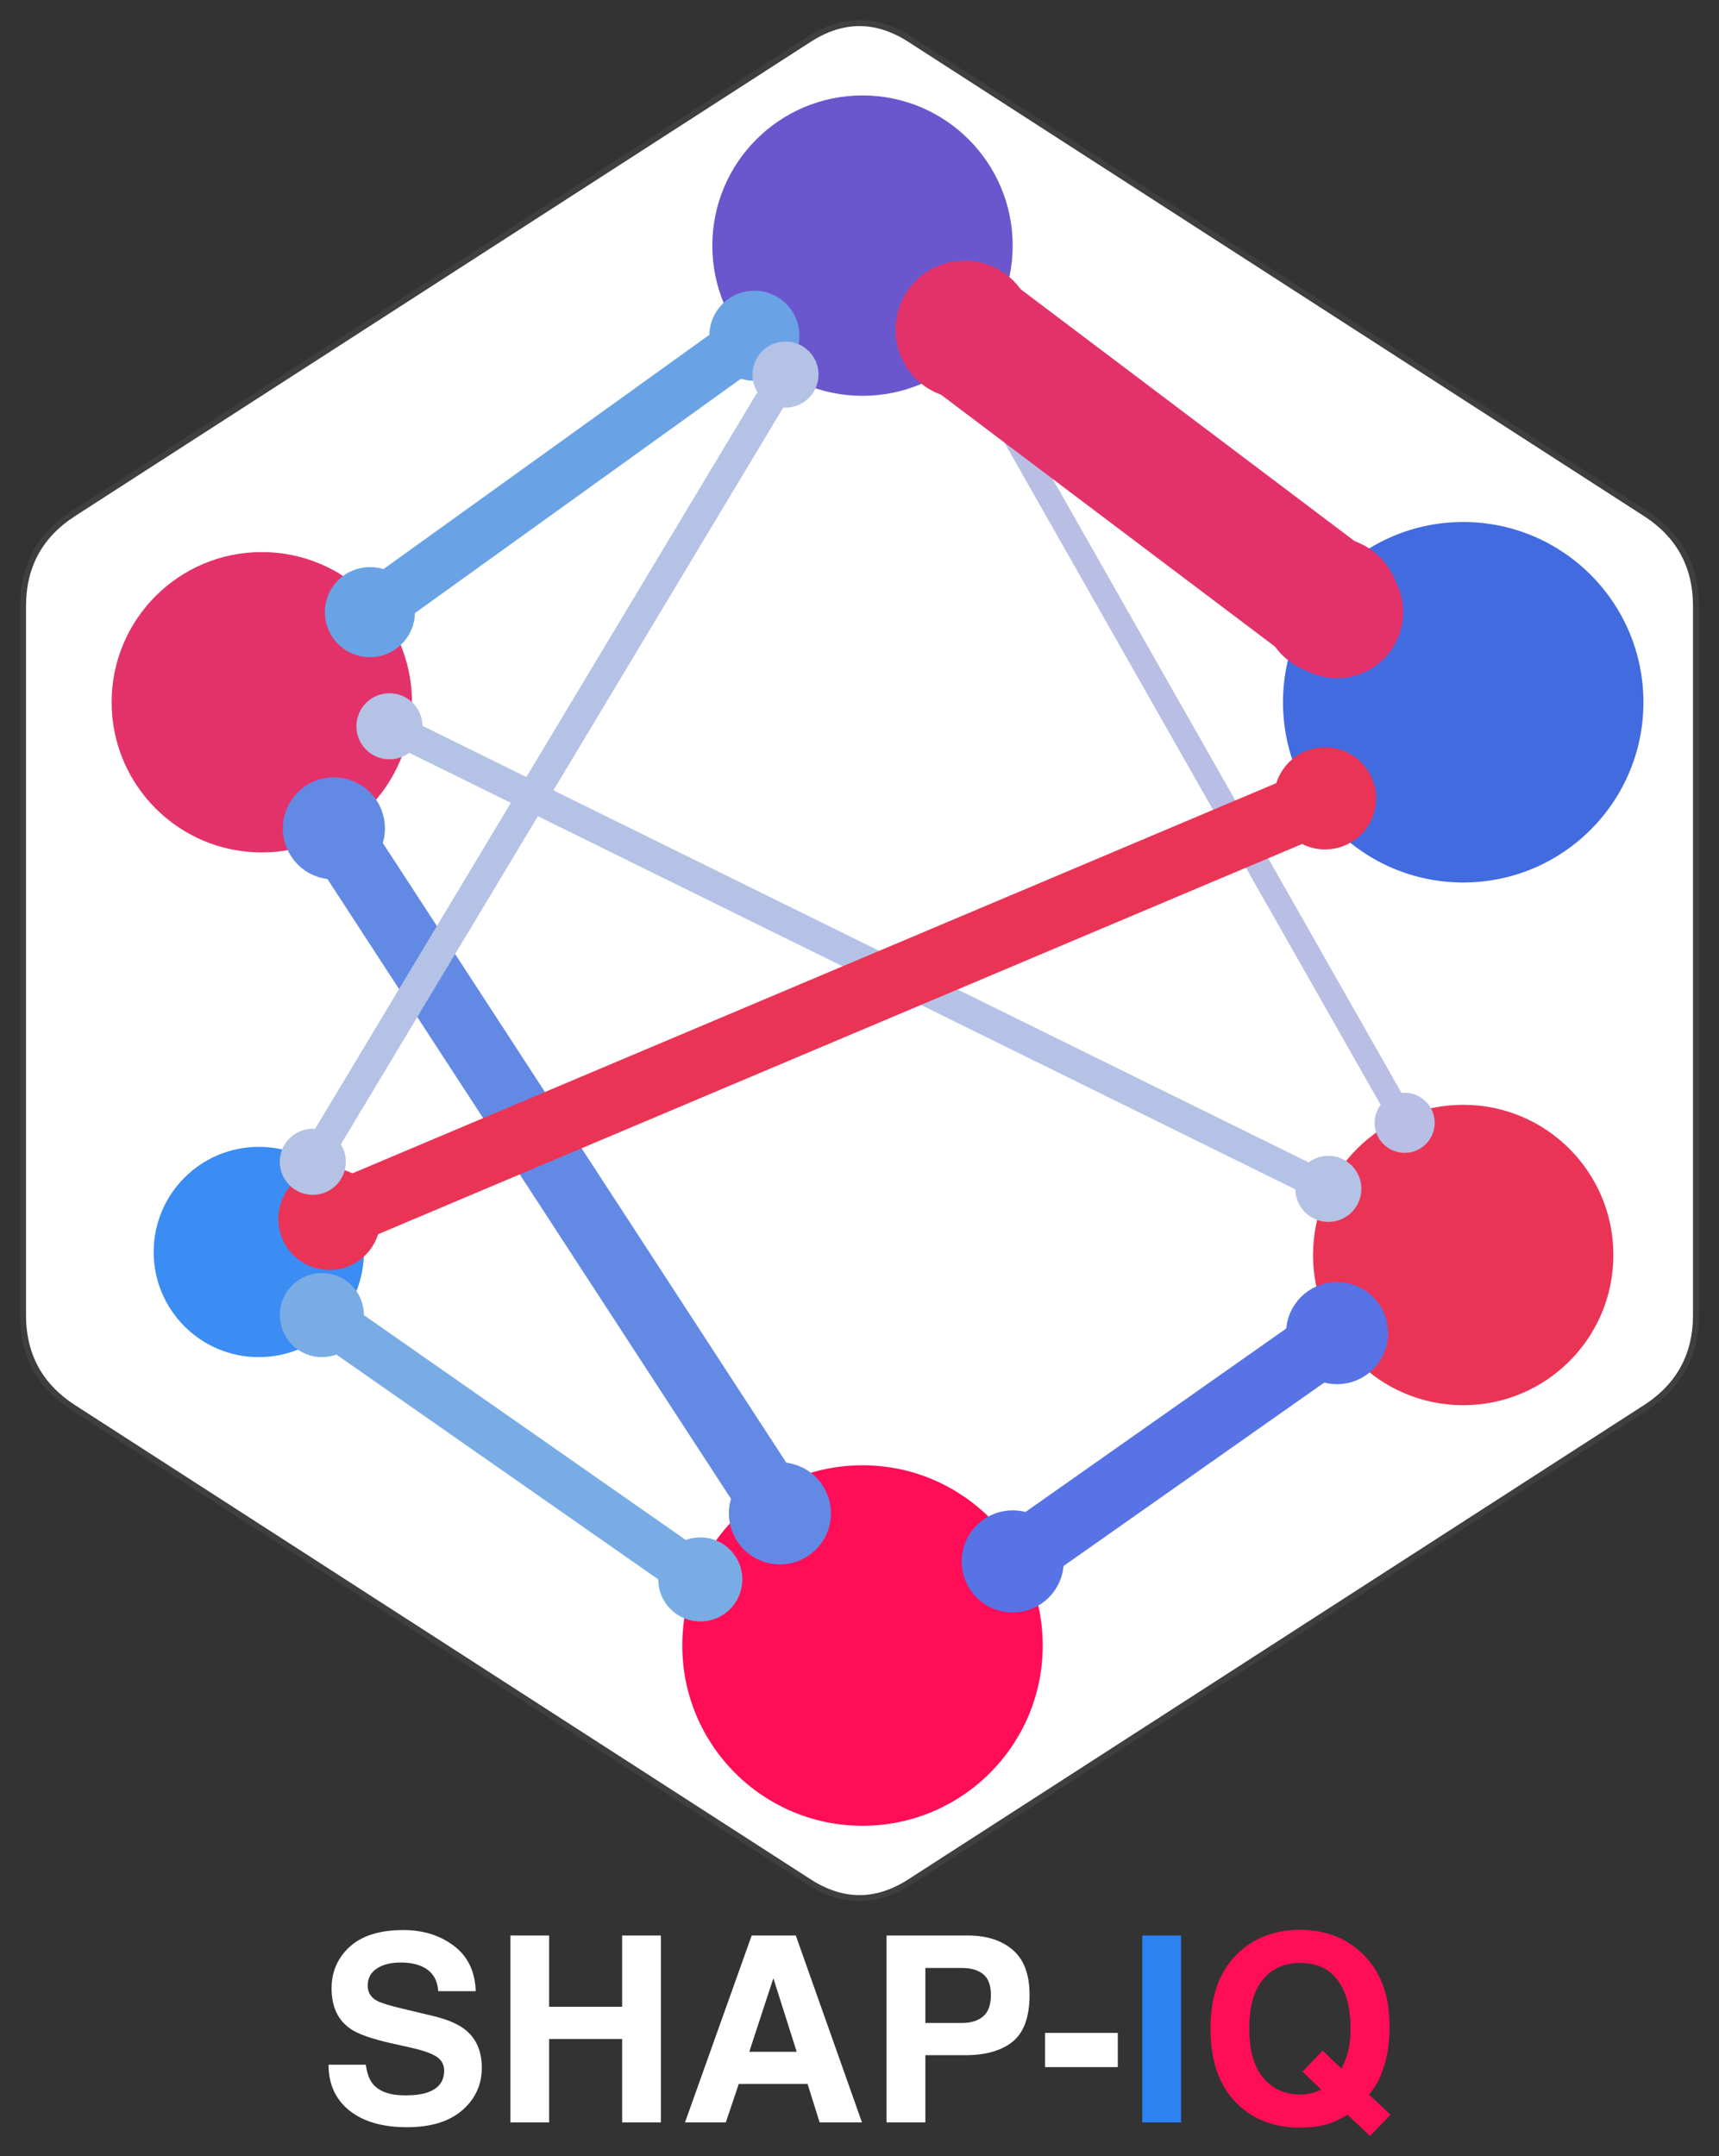 <?xml version="1.0" encoding="UTF-8" standalone="no"?>
<svg
   version="1.1"
   width="282.504"
   height="354.288"
   viewBox="-0.5 -0.5 282.504 354.288"
   id="svg27"
   xmlns="http://www.w3.org/2000/svg"
   xmlns:svg="http://www.w3.org/2000/svg">
  <rect x="-0.5" y="-0.5" width="282.504" height="354.288" fill="#333333" stroke="none"/>
  <defs
     id="defs1" />
  <g
     id="g26"
     transform="translate(26.33,131.327)">
    <g
       id="g2"
       transform="translate(2.5,2.5)">
      <g
         id="g10"
         transform="translate(15.261,19.344)">
        <g
           id="g34"
           transform="translate(-41.052,-152.83)">
          <path
             d="m 206.444,44.575 60.437,38.956 q 8.303,5.351 8.303,15.223 V 215.245 q 0,9.872 -8.303,15.223 l -120.865,77.901 q -8.303,5.351 -16.605,0 L 8.546,230.468 Q 0.244,225.117 0.244,215.245 V 98.753 q 0,-9.872 8.303,-15.223 L 129.411,5.629 q 8.303,-5.351 16.605,0 z"
             fill="#ffffff"
             stroke="#c9c9c9"
             stroke-miterlimit="10"
             pointer-events="all"
             id="path1"
             style="stroke:#3f3f3f;stroke-width:0.987;stroke-opacity:1" />
          <circle
             cx="-39.52"
             cy="138.207"
             fill="#6a57cd"
             stroke="none"
             transform="rotate(-90)"
             pointer-events="all"
             id="ellipse1"
             r="24.68"
             style="stroke-width:0.987" />
          <circle
             cx="-205.373"
             cy="236.929"
             fill="#ea3456"
             stroke="none"
             transform="rotate(-90)"
             pointer-events="all"
             id="ellipse2"
             r="24.68"
             style="stroke-width:0.987" />
          <path
             d="M 154.723,55.918 225.843,181.078"
             fill="none"
             stroke="#b9bee5"
             stroke-width="3.949"
             stroke-miterlimit="10"
             pointer-events="stroke"
             id="path2" />
          <circle
             cx="153.262"
             cy="53.341"
             fill="#b9bee5"
             stroke="#b9bee5"
             stroke-width="3.949"
             pointer-events="all"
             id="ellipse3"
             r="2.962" />
          <circle
             cx="227.304"
             cy="183.654"
             fill="#b9bee5"
             stroke="#b9bee5"
             stroke-width="3.949"
             pointer-events="all"
             id="ellipse4"
             r="2.962" />
          <circle
             cx="-269.542"
             cy="138.207"
             fill="#ff0d57"
             stroke="none"
             transform="rotate(-90)"
             pointer-events="all"
             id="ellipse5"
             r="29.617"
             style="stroke-width:0.987" />
          <circle
             cx="-204.879"
             cy="38.992"
             fill="#3b8cf3"
             stroke="none"
             transform="rotate(-90)"
             pointer-events="all"
             id="ellipse6"
             r="17.276"
             style="stroke-width:0.987" />
          <circle
             cx="-114.549"
             cy="39.486"
             fill="#e3326a"
             stroke="none"
             transform="rotate(-90)"
             pointer-events="all"
             id="ellipse7"
             r="24.68"
             style="stroke-width:0.987" />
          <circle
             cx="-114.549"
             cy="236.929"
             fill="#426be0"
             stroke="none"
             transform="rotate(-90)"
             pointer-events="all"
             id="ellipse8"
             r="29.617"
             style="stroke-width:0.987" />
          <path
             d="M 214.815,98.457 155.385,53.638"
             fill="none"
             stroke="#e3326a"
             stroke-width="21.719"
             stroke-miterlimit="10"
             pointer-events="stroke"
             id="path8" />
          <circle
             cx="215.21"
             cy="98.753"
             fill="#e3326a"
             stroke="#e3326a"
             stroke-width="21.719"
             pointer-events="all"
             id="ellipse9"
             r="0.494" />
          <circle
             cx="154.99"
             cy="53.341"
             fill="#e3326a"
             stroke="#e3326a"
             stroke-width="21.719"
             pointer-events="all"
             id="ellipse10"
             r="0.494" />
          <path
             d="M 118.029,56.056 59.664,98.013"
             fill="none"
             stroke="#69a3e5"
             stroke-width="8.885"
             stroke-miterlimit="10"
             pointer-events="stroke"
             id="path10" />
          <circle
             cx="120.437"
             cy="54.329"
             fill="#69a3e5"
             stroke="#69a3e5"
             stroke-width="8.885"
             pointer-events="all"
             id="ellipse11"
             r="2.962" />
          <circle
             cx="57.255"
             cy="99.741"
             fill="#69a3e5"
             stroke="#69a3e5"
             stroke-width="8.885"
             pointer-events="all"
             id="ellipse12"
             r="2.962" />
          <path
             d="M 52.951,137.758 123.014,245.345"
             fill="none"
             stroke="#628ae5"
             stroke-width="10.859"
             stroke-miterlimit="10"
             pointer-events="stroke"
             id="path12" />
          <circle
             cx="51.332"
             cy="135.281"
             fill="#628ae5"
             stroke="#628ae5"
             stroke-width="10.859"
             pointer-events="all"
             id="ellipse13"
             r="2.962" />
          <circle
             cx="124.633"
             cy="247.823"
             fill="#628ae5"
             stroke="#628ae5"
             stroke-width="10.859"
             pointer-events="all"
             id="ellipse14"
             r="2.962" />
          <path
             d="m 213.779,219.915 -48.472,34.099"
             fill="none"
             stroke="#5773e5"
             stroke-width="10.859"
             stroke-miterlimit="10"
             pointer-events="stroke"
             id="path14" />
          <circle
             cx="216.198"
             cy="218.207"
             fill="#5773e5"
             stroke="#5773e5"
             stroke-width="10.859"
             pointer-events="all"
             id="ellipse15"
             r="2.962" />
          <circle
             cx="162.888"
             cy="255.721"
             fill="#5773e5"
             stroke="#5773e5"
             stroke-width="10.859"
             pointer-events="all"
             id="ellipse16"
             r="2.962" />
          <path
             d="M 109.124,256.985 51.786,216.943"
             fill="none"
             stroke="#79ace5"
             stroke-width="7.898"
             stroke-miterlimit="10"
             pointer-events="stroke"
             id="path16" />
          <circle
             cx="111.552"
             cy="258.683"
             fill="#79ace5"
             stroke="#79ace5"
             stroke-width="7.898"
             pointer-events="all"
             id="ellipse17"
             r="2.962" />
          <circle
             cx="49.358"
             cy="215.245"
             fill="#79ace5"
             stroke="#79ace5"
             stroke-width="7.898"
             pointer-events="all"
             id="ellipse18"
             r="2.962" />
          <path
             d="M 63.12,119.811 212.11,193.201"
             fill="none"
             stroke="#b3c2e5"
             stroke-width="4.936"
             stroke-miterlimit="10"
             pointer-events="stroke"
             id="path18" />
          <circle
             cx="60.464"
             cy="118.498"
             fill="#b3c2e5"
             stroke="#b3c2e5"
             stroke-width="4.936"
             pointer-events="all"
             id="ellipse19"
             r="2.962" />
          <circle
             cx="214.766"
             cy="194.504"
             fill="#b3c2e5"
             stroke="#b3c2e5"
             stroke-width="4.936"
             pointer-events="all"
             id="ellipse20"
             r="2.962" />
          <path
             d="M 211.498,131.499 53.316,198.295"
             fill="none"
             stroke="#ea3456"
             stroke-width="10.859"
             stroke-miterlimit="10"
             pointer-events="stroke"
             id="path20" />
          <circle
             cx="214.223"
             cy="130.344"
             fill="#ea3456"
             stroke="#ea3456"
             stroke-width="10.859"
             pointer-events="all"
             id="ellipse21"
             r="2.962" />
          <circle
             cx="50.592"
             cy="199.45"
             fill="#ea3456"
             stroke="#ea3456"
             stroke-width="10.859"
             pointer-events="all"
             id="ellipse22"
             r="2.962" />
          <path
             d="M 124.031,63.243 49.397,187.524"
             fill="none"
             stroke="#b3c2e5"
             stroke-width="4.936"
             stroke-miterlimit="10"
             pointer-events="stroke"
             id="path22" />
          <circle
             cx="125.551"
             cy="60.706"
             fill="#b3c2e5"
             stroke="#b3c2e5"
             stroke-width="4.936"
             pointer-events="all"
             id="ellipse23"
             r="2.962" />
          <circle
             cx="47.867"
             cy="190.061"
             fill="#b3c2e5"
             stroke="#b3c2e5"
             stroke-width="4.936"
             pointer-events="all"
             id="ellipse24"
             r="2.962" />
          <circle
             cx="154.99"
             cy="53.341"
             fill="#e3326a"
             stroke="none"
             pointer-events="all"
             id="ellipse25"
             r="10.859"
             style="stroke-width:0.987" />
          <circle
             cx="216.198"
             cy="99.741"
             fill="#e3326a"
             stroke="none"
             pointer-events="all"
             id="ellipse26"
             r="10.859"
             style="stroke-width:0.987" />
        </g>
        <g
           id="g9"
           transform="translate(-7.037)">
          <path
             d="m 29.063,190.63 q 2.271,0 3.688,-0.5 2.688,-0.958 2.688,-3.562 0,-1.521 -1.333,-2.354 -1.333,-0.812 -4.188,-1.438 l -3.25,-0.729 q -4.792,-1.083 -6.625,-2.354 -3.104,-2.125 -3.104,-6.646 0,-4.125 3,-6.854 3,-2.729 8.813,-2.729 4.854,0 8.271,2.583 3.438,2.562 3.604,7.458 h -6.167 q -0.167,-2.771 -2.417,-3.938 -1.5,-0.771 -3.729,-0.771 -2.479,0 -3.958,1 -1.479,1 -1.479,2.792 0,1.646 1.458,2.458 0.938,0.542 4,1.271 l 5.292,1.271 q 3.479,0.833 5.25,2.229 2.75,2.167 2.75,6.271 0,4.208 -3.229,7 -3.208,2.771 -9.083,2.771 -6,0 -9.438,-2.729 -3.438,-2.75 -3.438,-7.542 h 6.125 q 0.292,2.104 1.146,3.146 1.563,1.896 5.354,1.896 z"
             id="text9"
             style="font-weight:bold;font-size:42.667px;font-family:Helvetica;-inkscape-font-specification:'Helvetica, Bold';fill:#ffffff;fill-opacity:1"
             aria-label="S" />
          <path
             d="M 64.688,195.068 V 181.36 H 52.688 v 13.708 h -6.354 v -30.708 h 6.354 v 11.708 h 12 v -11.708 h 6.375 v 30.708 z"
             id="text8"
             style="font-weight:bold;font-size:42.667px;font-family:Helvetica;-inkscape-font-specification:'Helvetica, Bold';fill:#ffffff;fill-opacity:1"
             aria-label="H" />
          <path
             d="M 95.167,188.755 H 83.854 l -2.125,6.312 h -6.708 l 10.958,-30.708 h 7.25 L 104.104,195.068 h -6.958 z m -1.792,-5.292 -3.833,-12.083 -3.958,12.083 z"
             id="text7"
             style="font-weight:bold;font-size:42.667px;font-family:Helvetica;-inkscape-font-specification:'Helvetica, Bold';fill:#ffffff;fill-opacity:1"
             aria-label="A" />
          <path
             d="m 121.042,184.026 h -6.521 v 11.042 h -6.375 v -30.708 h 13.375 q 4.625,0 7.375,2.375 2.75,2.375 2.75,7.354 0,5.438 -2.75,7.688 -2.75,2.25 -7.854,2.25 z m 3,-6.396 q 1.25,-1.104 1.25,-3.5 0,-2.396 -1.271,-3.417 -1.25,-1.021 -3.521,-1.021 h -5.979 v 9.042 h 5.979 q 2.271,0 3.542,-1.104 z"
             id="text6"
             style="font-weight:bold;font-size:42.667px;font-family:Helvetica;-inkscape-font-specification:'Helvetica, Bold';fill:#ffffff;fill-opacity:1"
             aria-label="P" />
          <path
             d="m 134.188,180.36 h 11.958 v 5.625 h -11.958 z"
             id="text5"
             style="font-weight:bold;font-size:42.667px;font-family:Helvetica;-inkscape-font-specification:'Helvetica, Bold';fill:#ffffff;fill-opacity:1"
             aria-label="-" />
          <path
             d="m 150.167,164.36 h 6.375 v 30.708 h -6.375 z"
             id="text4"
             style="font-weight:bold;font-size:42.667px;font-family:Helvetica;-inkscape-font-specification:'Helvetica, Bold';fill:#2b83f2;fill-opacity:1"
             aria-label="I" />
          <path
             d="m 180.979,195.235 q -2.062,0.688 -4.938,0.688 -6,0 -9.917,-3.583 -4.75,-4.312 -4.75,-12.667 0,-8.417 4.875,-12.729 3.979,-3.521 9.896,-3.521 5.958,0 10,3.729 4.667,4.313 4.667,12.063 0,4.104 -1,6.875 -0.812,2.646 -2.396,4.396 l 3.542,3.313 -3.354,3.5 -3.708,-3.5 q -1.688,1.021 -2.917,1.438 z m -1.375,-5.542 -3.104,-2.958 3.312,-3.458 3.104,2.958 q 0.729,-1.5 1.021,-2.625 0.458,-1.688 0.458,-3.938 0,-5.167 -2.125,-7.979 -2.104,-2.833 -6.167,-2.833 -3.812,0 -6.083,2.708 -2.271,2.708 -2.271,8.104 0,6.312 3.25,9.042 2.104,1.771 5.042,1.771 1.104,0 2.125,-0.271 0.562,-0.146 1.438,-0.521 z"
             id="text3"
             style="font-weight:bold;font-size:42.667px;font-family:Helvetica;-inkscape-font-specification:'Helvetica, Bold';fill:#ff0d57;fill-opacity:1"
             aria-label="Q" />
        </g>
      </g>
      <rect
         style="fill:#006161;fill-opacity:0;stroke:none;stroke-width:1.002;stroke-opacity:1"
         id="rect10"
         width="282.504"
         height="354.288"
         x="-29.33"
         y="-134.327" />
    </g>
  </g>
</svg>
